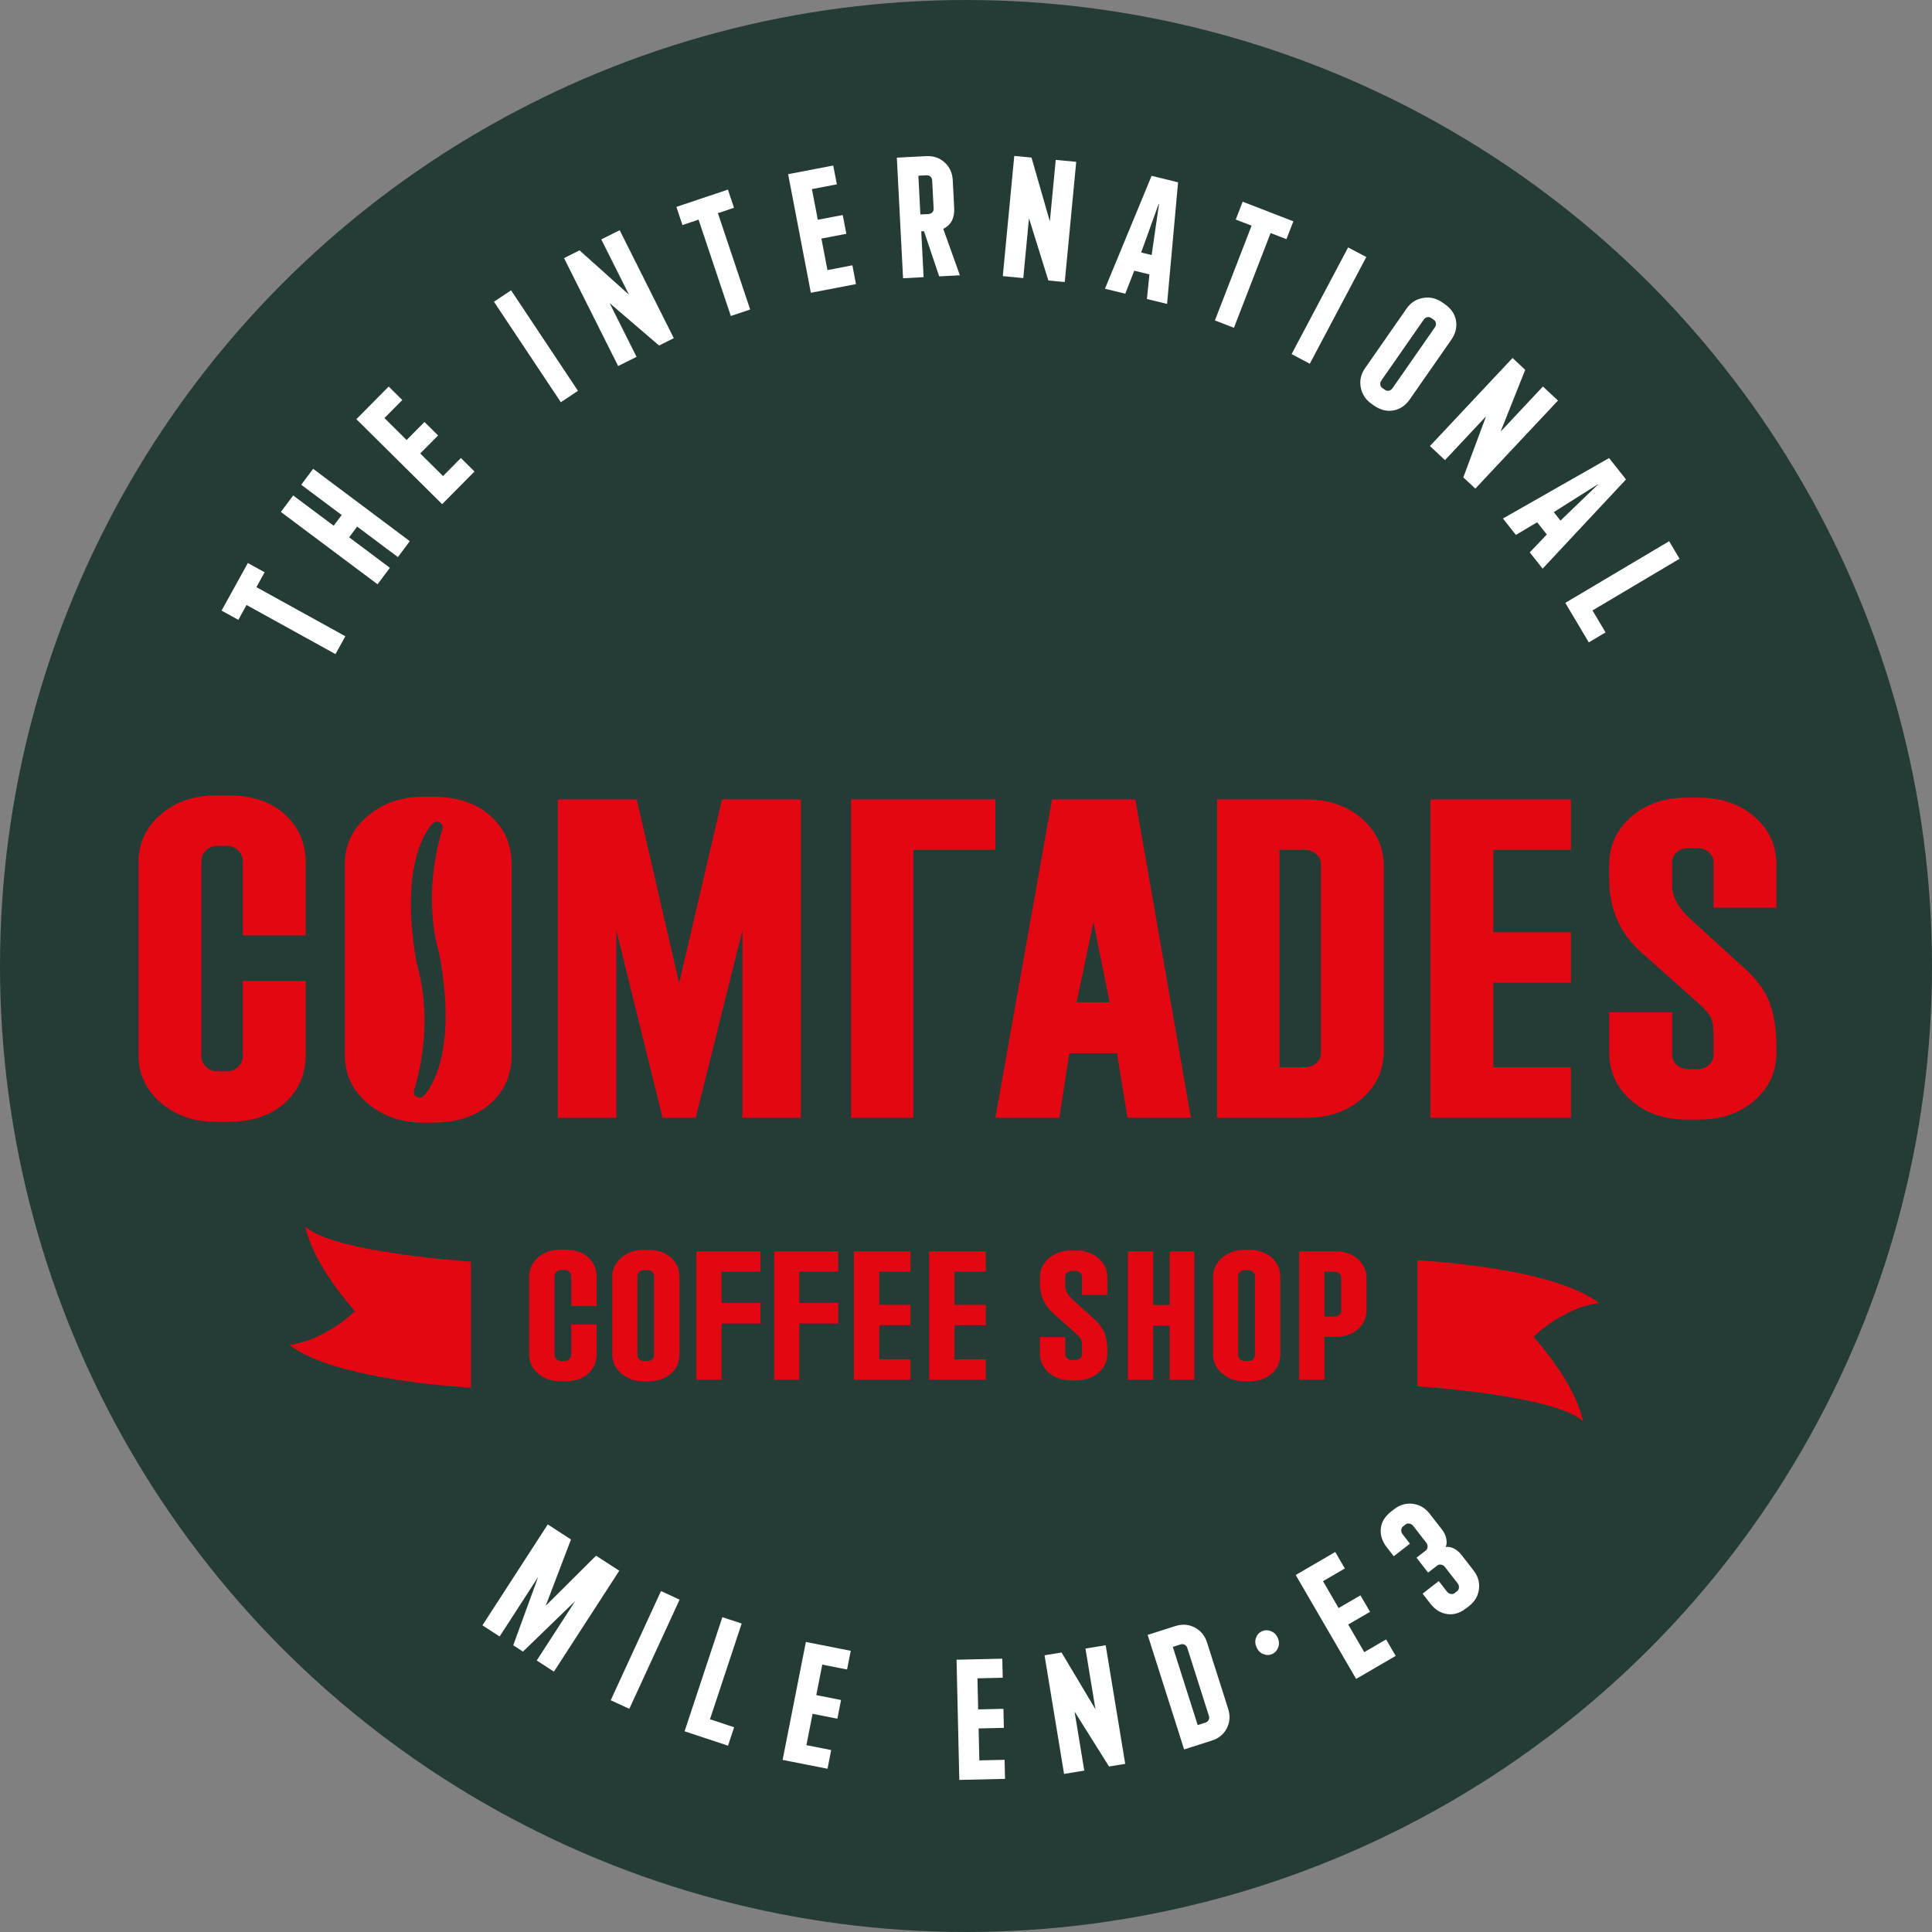 <?xml version="1.0" encoding="UTF-8"?>
<svg id="_Слой_1" data-name="Слой 1" xmlns="http://www.w3.org/2000/svg" viewBox="0 0 2160 2160">
  <rect x="0" y="0" width="2160" height="2160" fill="#808080" stroke="none"/>
  <defs>
    <style>
      .cls-1 {
        fill: #fff;
      }

      .cls-2 {
        fill: #e30613;
      }

      .cls-3 {
        fill: #253c36;
      }
    </style>
  </defs>
  <circle class="cls-3" cx="1080" cy="1080" r="1080"/>
  <g>
    <path class="cls-2" d="M341.77,1096.65v82.36c0,22.03-7.82,40.08-23.44,54.14-15.63,14.07-36.92,21.1-63.88,21.1h-12.31c-25.01,0-45.81-7.12-62.42-21.35-16.61-14.23-24.91-32.19-24.91-53.89v-214.54c0-21.69,8.3-39.65,24.91-53.89,16.6-14.23,37.41-21.35,62.42-21.35h12.31c26.96,0,48.25,7.04,63.88,21.1,15.62,14.07,23.44,32.12,23.44,54.14v81.34h-70.33v-83.37c0-4.4-1.76-8.3-5.27-11.69-3.52-3.38-7.62-5.08-12.31-5.08h-11.14c-4.69,0-8.79,1.7-12.31,5.08-3.52,3.39-5.27,7.29-5.27,11.69v218.6c0,4.41,1.76,8.31,5.27,11.69,3.52,3.39,7.62,5.08,12.31,5.08h11.14c4.69,0,8.79-1.69,12.31-5.08,3.52-3.38,5.27-7.28,5.27-11.69v-84.39h70.33Z"/>
    <path class="cls-2" d="M571.93,965.91v214.03c0,22.04-8.01,40.09-24.03,54.15-16.02,14.06-37.5,21.1-64.46,21.1h-9.38c-25,0-46.01-7.21-63-21.61-16.99-14.4-25.49-32.28-25.49-53.64v-214.03c0-21.34,8.5-39.22,25.49-53.63,16.99-14.4,38-21.61,63-21.61h9.38c26.96,0,48.44,7.04,64.46,21.1,16.02,14.08,24.03,32.11,24.03,54.14Z"/>
    <path class="cls-2" d="M895.41,893.81v355.87h-65.35v-209.96l-52.28,209.96h-37.03l-51.74-209.96v209.96h-65.35v-355.87h88.22l47.38,205.39,47.92-205.39h88.22Z"/>
    <path class="cls-2" d="M1112.86,893.81v56.43h-91.69v299.44h-69.74v-355.87h161.43Z"/>
    <path class="cls-2" d="M1112.86,1249.68l63.29-355.87h93.18l62.12,355.87h-70.91l-11.72-72.19h-53.33l-11.14,72.19h-71.5Zm109.59-218.87l-18.75,89.74h36.92l-18.17-89.74Z"/>
    <path class="cls-2" d="M1460.39,893.81c25,0,45.71,7.12,62.12,21.35,16.41,14.23,24.61,32.2,24.61,53.89v205.39c0,21.69-8.21,39.65-24.61,53.89-16.41,14.23-37.12,21.35-62.12,21.35h-99.63v-355.87h99.63Zm-29.89,299.44h28.13c5.07,0,9.38-1.53,12.89-4.58,3.52-3.05,5.27-6.78,5.27-11.18v-211.49c0-4.4-1.76-8.13-5.27-11.18-3.52-3.05-7.82-4.58-12.89-4.58h-28.13v243.01Z"/>
    <path class="cls-2" d="M1756.35,893.81v56.43h-86.74v92.02h86.74v56.43h-86.74v94.56h86.74v56.43h-157.06v-355.87h157.06Z"/>
    <path class="cls-2" d="M1899.34,891.78c25,0,45.71,7.12,62.12,21.35,16.41,14.23,24.61,32.2,24.61,53.89v47.79h-70.33v-50.84c0-4.4-1.76-8.13-5.28-11.18-3.52-3.05-7.82-4.58-12.89-4.58h-9.96c-5.08,0-9.38,1.52-12.89,4.58-3.52,3.05-5.27,6.78-5.27,11.18v26.44c0,11.87,6.45,23.89,19.34,36.1l58.61,53.38c15.62,13.56,25.98,27.29,31.06,41.18,5.07,13.9,7.62,30.34,7.62,49.31v6.1c0,21.69-8.21,39.65-24.61,53.89-16.41,14.23-37.12,21.35-62.12,21.35h-13.48c-25.01,0-45.71-7.12-62.12-21.35-16.41-14.23-24.61-32.19-24.61-53.89v-44.74h70.33v47.79c0,4.41,1.76,8.13,5.27,11.18,3.52,3.05,7.81,4.58,12.89,4.58h9.96c5.07,0,9.38-1.53,12.89-4.58,3.52-3.05,5.28-6.78,5.28-11.18v-21.86c0-8.13-.79-14.31-2.35-18.56-1.57-4.23-5.86-9.57-12.89-16.01l-65.05-57.95c-24.23-21.35-36.34-48.63-36.34-81.85v-16.27c0-21.69,8.2-39.65,24.61-53.89,16.41-14.23,37.11-21.35,62.12-21.35h13.48Z"/>
  </g>
  <g>
    <path class="cls-2" d="M666.99,1480.75v33.22c0,8.89-3.15,16.16-9.45,21.84-6.3,5.67-14.89,8.51-25.76,8.51h-4.96c-10.09,0-18.48-2.87-25.17-8.61-6.7-5.74-10.05-12.98-10.05-21.73v-86.52c0-8.75,3.35-15.99,10.05-21.73,6.7-5.74,15.09-8.61,25.17-8.61h4.96c10.87,0,19.46,2.84,25.76,8.51,6.3,5.67,9.45,12.95,9.45,21.84v32.81h-28.36v-33.63c0-1.77-.71-3.35-2.13-4.71-1.42-1.37-3.07-2.05-4.96-2.05h-4.49c-1.89,0-3.55,.69-4.96,2.05-1.42,1.37-2.13,2.94-2.13,4.71v88.17c0,1.78,.71,3.35,2.13,4.71,1.42,1.37,3.07,2.05,4.96,2.05h4.49c1.89,0,3.55-.68,4.96-2.05,1.42-1.36,2.13-2.94,2.13-4.71v-34.04h28.36Z"/>
    <path class="cls-2" d="M684.48,1513.96v-86.32c0-8.61,3.43-15.82,10.28-21.63,6.85-5.81,15.32-8.71,25.41-8.71h3.78c10.87,0,19.54,2.84,26,8.51,6.46,5.67,9.69,12.95,9.69,21.84v86.32c0,8.89-3.23,16.16-9.69,21.84-6.46,5.67-15.13,8.51-26,8.51h-3.78c-10.09,0-18.55-2.9-25.41-8.71-6.85-5.81-10.28-13.02-10.28-21.63Zm28.13,1.02c0,1.78,.67,3.32,2.01,4.61,1.34,1.3,3.03,1.95,5.08,1.95h4.49c2.05,0,3.74-.65,5.08-1.95,1.34-1.3,2.01-2.84,2.01-4.61v-88.37c0-1.77-.67-3.31-2.01-4.61-1.34-1.3-3.04-1.95-5.08-1.95h-4.49c-2.05,0-3.74,.65-5.08,1.95-1.34,1.3-2.01,2.84-2.01,4.61v88.37Z"/>
    <path class="cls-2" d="M850.16,1398.94v22.76h-43.49v35.06h43.49v22.96h-43.49v62.74h-28.13v-143.52h71.62Z"/>
    <path class="cls-2" d="M937.15,1398.94v22.76h-43.49v35.06h43.49v22.96h-43.49v62.74h-28.13v-143.52h71.62Z"/>
    <path class="cls-2" d="M1017.98,1398.94v22.76h-34.98v37.11h34.98v22.76h-34.98v38.14h34.98v22.76h-63.35v-143.52h63.35Z"/>
    <path class="cls-2" d="M1102.12,1398.94v22.76h-34.98v37.11h34.98v22.76h-34.98v38.14h34.98v22.76h-63.35v-143.52h63.35Z"/>
    <path class="cls-2" d="M1203.05,1398.12c10.08,0,18.44,2.87,25.05,8.61,6.62,5.74,9.93,12.99,9.93,21.73v19.27h-28.36v-20.5c0-1.78-.71-3.28-2.13-4.51-1.42-1.23-3.15-1.85-5.2-1.85h-4.02c-2.05,0-3.78,.61-5.2,1.85-1.42,1.23-2.13,2.73-2.13,4.51v10.66c0,4.79,2.6,9.64,7.8,14.56l23.64,21.53c6.3,5.47,10.48,11,12.53,16.61,2.05,5.61,3.07,12.23,3.07,19.89v2.46c0,8.75-3.31,15.99-9.93,21.73-6.62,5.74-14.97,8.61-25.05,8.61h-5.44c-10.09,0-18.44-2.87-25.05-8.61-6.62-5.74-9.93-12.98-9.93-21.73v-18.04h28.36v19.27c0,1.78,.71,3.28,2.13,4.51,1.42,1.23,3.15,1.84,5.2,1.84h4.02c2.05,0,3.78-.61,5.2-1.84,1.42-1.23,2.13-2.73,2.13-4.51v-8.82c0-3.28-.32-5.77-.94-7.48-.63-1.71-2.36-3.86-5.2-6.46l-26.24-23.37c-9.77-8.61-14.65-19.61-14.65-33.01v-6.56c0-8.75,3.31-15.99,9.93-21.73,6.62-5.74,14.97-8.61,25.05-8.61h5.44Z"/>
    <path class="cls-2" d="M1335.17,1398.94v143.52h-27.42v-60.49h-18.44v60.49h-28.36v-143.52h28.36v60.08h18.44v-60.08h27.42Z"/>
    <path class="cls-2" d="M1356.2,1513.96v-86.32c0-8.61,3.43-15.82,10.28-21.63,6.85-5.81,15.32-8.71,25.41-8.71h3.78c10.87,0,19.54,2.84,26,8.51,6.46,5.67,9.69,12.95,9.69,21.84v86.32c0,8.89-3.23,16.16-9.69,21.84-6.46,5.67-15.13,8.51-26,8.51h-3.78c-10.09,0-18.55-2.9-25.41-8.71-6.85-5.81-10.28-13.02-10.28-21.63Zm28.13,1.02c0,1.78,.67,3.32,2.01,4.61,1.34,1.3,3.03,1.95,5.08,1.95h4.49c2.05,0,3.74-.65,5.08-1.95,1.34-1.3,2.01-2.84,2.01-4.61v-88.37c0-1.77-.67-3.31-2.01-4.61-1.34-1.3-3.04-1.95-5.08-1.95h-4.49c-2.05,0-3.74,.65-5.08,1.95-1.34,1.3-2.01,2.84-2.01,4.61v88.37Z"/>
    <path class="cls-2" d="M1452.4,1542.46v-143.52h40.65c10.08,0,18.39,2.87,24.94,8.61,6.54,5.74,9.81,12.99,9.81,21.73v35.06c0,8.75-3.27,15.99-9.81,21.73-6.54,5.74-14.85,8.61-24.94,8.61h-12.29v47.77h-28.36Zm28.36-70.53h11.35c2.05,0,3.78-.61,5.2-1.84,1.42-1.23,2.13-2.73,2.13-4.51v-37.52c0-1.78-.71-3.28-2.13-4.51-1.42-1.23-3.15-1.85-5.2-1.85h-11.35v50.23Z"/>
  </g>
  <path class="cls-2" d="M1787.77,1456.76c-52.14-40.34-202.97-47.79-202.97-47.79v140.9s153.93,9.93,184.97,39.1c0,0-4.97-37.24-55.24-94.34h0c12.47-12.17,24.25-19.53,37.96-26.64,11.03-5.72,22.98-9.49,35.29-11.22h0Z"/>
  <path class="cls-2" d="M323.52,1503.62c52.14,40.34,202.97,47.79,202.97,47.79v-140.9s-153.93-9.93-184.97-39.1c0,0,4.97,37.24,55.24,94.34h0c-12.47,12.17-24.25,19.53-37.96,26.64-11.03,5.72-22.98,9.49-35.29,11.22h0Z"/>
  <path class="cls-3" d="M473.64,1225.29c-1.21,1.29-2.88,2-4.64,2-4.31,0-7.38-4.16-6.1-8.28,6.31-20.45,20.01-75.96,4.82-134.68-.96-3.73-1.82-7.53-2.58-11.4h-.01c-17.92-104.93,10.56-143.69,18.72-152.36,1.21-1.29,2.88-2,4.64-2,4.31,0,7.38,4.16,6.1,8.28-6.31,20.45-20.01,75.96-4.82,134.68,.96,3.73,1.82,7.53,2.58,11.4h0c17.92,104.93-10.56,143.69-18.72,152.36Z"/>
  <g>
    <path class="cls-1" d="M277.11,629.46l18.74,10.35-9.18,16.61,99.43,54.92-11.03,19.97-99.43-54.92-9.18,16.61-18.74-10.35,29.38-53.19Z"/>
    <path class="cls-1" d="M350.09,524.15l108.08,80.88-13.32,17.8-45.55-34.08-8.96,11.97,45.55,34.09-13.78,18.42-108.08-80.88,13.78-18.42,45.24,33.85,8.96-11.97-45.24-33.85,13.32-17.8Z"/>
    <path class="cls-1" d="M434.56,432.16l15.21,15.06-19.96,20.16,24.8,24.56,19.96-20.16,15.21,15.06-19.96,20.16,25.49,25.24,19.96-20.16,15.21,15.06-36.15,36.5-95.92-94.99,36.15-36.5Z"/>
    <path class="cls-1" d="M571.39,324.58l74.79,112.38-19.15,12.74-74.79-112.38,19.15-12.74Z"/>
    <path class="cls-1" d="M692.8,257.37l60.5,120.68-16.45,8.25-54.92-47.11-.17,.09,29.9,59.65-20.56,10.31-60.5-120.68,17.31-8.68,54.93,49.26,.17-.09-30.77-61.37,20.56-10.31Z"/>
    <path class="cls-1" d="M813.82,211.99l6.8,20.3-17.99,6.03,36.07,107.71-21.63,7.24-36.07-107.71-18,6.03-6.8-20.3,57.62-19.3Z"/>
    <path class="cls-1" d="M931.58,185.07l4.03,21.02-27.86,5.34,6.57,34.28,27.86-5.34,4.03,21.02-27.86,5.34,6.75,35.23,27.86-5.34,4.03,21.02-50.45,9.67-25.41-132.58,50.45-9.67Z"/>
    <path class="cls-1" d="M1009.63,311.06l-6.96-134.81,32.73-1.69c8.17-.42,15.07,1.93,20.71,7.04,5.64,5.12,8.67,11.78,9.09,20l1.58,30.62c.6,11.56-3.48,19.43-12.22,23.61l18.62,51.95-23.16,1.2-17-50.49-3.06,.16,2.65,51.23-22.97,1.19Zm19.35-71.29l9.19-.47c1.66-.09,3.03-.7,4.13-1.86,1.09-1.15,1.6-2.56,1.51-4.23l-1.63-31.58c-.09-1.67-.73-3.05-1.94-4.15-1.21-1.1-2.64-1.6-4.3-1.52l-9.19,.47,2.24,43.33Z"/>
    <path class="cls-1" d="M1203.23,180.95l-12.83,134.38-18.32-1.75-21.52-69.08-.19-.02-6.34,66.42-22.9-2.19,12.83-134.38,19.27,1.84,20.38,70.91,.19,.02,6.52-68.34,22.9,2.18Z"/>
    <path class="cls-1" d="M1235.34,322.82l52.15-126.22,29.61,7.23-12.3,135.96-22.53-5.5,2.78-27.51-16.94-4.14-10.04,25.74-22.72-5.55Zm40.49-40.53l11.73,2.87,8.24-57.15-.37-.09-19.6,54.37Z"/>
    <path class="cls-1" d="M1445.98,247.44l-7.73,19.96-17.7-6.85-41,105.93-21.27-8.23,41-105.93-17.7-6.85,7.73-19.96,56.67,21.93Z"/>
    <path class="cls-1" d="M1527.55,287.38l-63.19,119.29-20.33-10.77,63.19-119.29,20.33,10.77Z"/>
    <path class="cls-1" d="M1526.14,411.66l46.39-66.63c4.63-6.65,10.78-10.62,18.47-11.93,7.68-1.31,14.88,.37,21.59,5.05l2.52,1.75c7.24,5.04,11.48,11.24,12.73,18.62,1.25,7.37-.51,14.49-5.29,21.35l-46.39,66.63c-4.78,6.86-10.84,10.98-18.19,12.36-7.35,1.38-14.64-.44-21.88-5.48l-2.52-1.75c-6.71-4.67-10.79-10.84-12.23-18.5-1.44-7.66,.15-14.81,4.78-21.46Zm18.17,13.83c-.96,1.37-1.34,2.87-1.14,4.49,.19,1.62,.97,2.91,2.34,3.86l2.99,2.08c1.36,.95,2.84,1.23,4.43,.85,1.59-.38,2.86-1.26,3.82-2.63l47.49-68.21c.95-1.37,1.33-2.87,1.14-4.49-.2-1.62-.97-2.91-2.34-3.86l-2.99-2.08c-1.37-.95-2.84-1.23-4.43-.85-1.59,.38-2.86,1.26-3.82,2.63l-47.49,68.21Z"/>
    <path class="cls-1" d="M1741.8,447.84l-92.36,98.45-13.42-12.59,25.25-67.81-.14-.13-45.65,48.66-16.78-15.74,92.36-98.45,14.12,13.25-27.26,68.56,.14,.13,46.97-50.07,16.78,15.74Z"/>
    <path class="cls-1" d="M1680.29,579.7l118.68-67.58,18.92,23.89-93.21,99.74-14.4-18.18,19.09-20.01-10.83-13.67-23.73,14.15-14.52-18.33Zm56.85-7.12l7.5,9.47,41.6-40.04-.24-.3-48.86,30.87Z"/>
    <path class="cls-1" d="M1795.02,707.05l-18.74,11.13-26.23-44.17,116.07-68.93,11.65,19.61-97.33,57.8,14.58,24.56Z"/>
  </g>
  <g>
    <path class="cls-1" d="M692.34,1756.1l-73.05,112.81-19.22-12.45,43.1-66.56-58.48,56.6-10.89-7.05,27.88-76.41-43.1,66.56-19.22-12.45,73.05-112.81,25.95,16.8-28.23,74.13,56.26-55.98,25.95,16.8Z"/>
    <path class="cls-1" d="M759.81,1788.4l-56.22,122.08-20.8-9.58,56.21-122.08,20.8,9.58Z"/>
    <path class="cls-1" d="M820.75,1931.08l-6.82,20.6-48.55-16.08,42.25-127.59,21.56,7.14-35.43,106.99,26.99,8.94Z"/>
    <path class="cls-1" d="M951.15,1845.61l-4.12,20.91-27.71-5.46-6.72,34.1,27.71,5.46-4.12,20.91-27.71-5.46-6.91,35.04,27.71,5.46-4.12,20.91-50.18-9.89,26-131.86,50.18,9.89Z"/>
    <path class="cls-1" d="M1120.57,1854.43l.49,21.31-28.24,.65,.79,34.74,28.24-.65,.49,21.3-28.24,.65,.82,35.7,28.24-.65,.49,21.31-51.13,1.17-3.08-134.37,51.13-1.17Z"/>
    <path class="cls-1" d="M1236.17,1839.38l21.83,132.62-18.08,2.98-38.29-61.02-.19,.03,10.79,65.55-22.6,3.72-21.83-132.62,19.02-3.13,37.65,63.07,.19-.03-11.1-67.44,22.6-3.72Z"/>
    <path class="cls-1" d="M1314.01,1817.98c7.76-2.47,15-1.95,21.72,1.55s11.33,9.16,13.81,16.96l23.53,73.91c2.49,7.81,2,15.08-1.46,21.82-3.46,6.74-9.07,11.35-16.83,13.82l-30.92,9.84-40.77-128.07,30.92-9.84Zm25.03,110.71l8.73-2.78c1.57-.5,2.74-1.48,3.48-2.92,.74-1.44,.86-2.96,.36-4.55l-24.23-76.11c-.5-1.58-1.48-2.75-2.92-3.5-1.44-.75-2.95-.87-4.53-.37l-8.73,2.78,27.84,87.45Z"/>
    <path class="cls-1" d="M1404.87,1841.81l-.08-.17c-1.62-3.62-1.81-7.15-.55-10.58,1.25-3.43,3.33-5.8,6.23-7.1l.87-.39c2.9-1.3,6.08-1.28,9.53,.05,3.45,1.33,5.99,3.81,7.61,7.43l.08,.18c1.62,3.62,1.77,7.17,.47,10.62-1.31,3.46-3.42,5.84-6.32,7.14l-.87,.39c-2.9,1.3-6.05,1.27-9.45-.09-3.4-1.35-5.9-3.84-7.52-7.47Z"/>
    <path class="cls-1" d="M1492.83,1735.16l10.71,18.42-24.42,14.2,17.47,30.04,24.42-14.2,10.71,18.42-24.42,14.2,17.95,30.87,24.42-14.2,10.71,18.42-44.22,25.71-67.55-116.19,44.22-25.71Z"/>
    <path class="cls-1" d="M1599.32,1793.07l-8.84-11.37,18.08-14.05,9.31,11.98c1.02,1.31,2.38,2.12,4.07,2.43,1.69,.31,3.14,0,4.34-.94l2.86-2.23c1.21-.94,1.87-2.26,1.99-3.97,.12-1.71-.33-3.23-1.35-4.54l-14.49-18.65c-1.02-1.31-2.38-2.12-4.07-2.43-1.69-.31-3.14,0-4.34,.94l-10.25,7.96-12.96-16.67,10.4-8.08c1.21-.94,1.87-2.26,1.99-3.98,.12-1.71-.33-3.23-1.35-4.54l-14.85-19.1c-1.02-1.31-2.38-2.12-4.07-2.43-1.69-.31-3.14,0-4.34,.94l-2.86,2.23c-1.21,.94-1.87,2.26-1.99,3.98-.12,1.71,.33,3.23,1.35,4.54l8.37,10.76-18.08,14.05-7.89-10.16c-5.1-6.57-7.3-13.49-6.6-20.77,.71-7.27,4.58-13.65,11.61-19.12l3.16-2.46c6.43-5,13.43-7.03,21-6.11,7.57,.93,13.87,4.62,18.89,11.09l13.79,17.74c2.51,3.24,4.11,6.69,4.8,10.37,.69,3.68,.43,6.72-.77,9.11,2.61-.57,5.58-.08,8.89,1.48,3.31,1.56,6.26,4.01,8.85,7.35l13.43,17.28c5.03,6.47,7.05,13.48,6.09,21.05-.97,7.56-4.67,13.84-11.1,18.84l-3.16,2.46c-6.93,5.39-14.04,7.55-21.31,6.47-7.28-1.07-13.47-4.89-18.58-11.46Z"/>
  </g>
</svg>